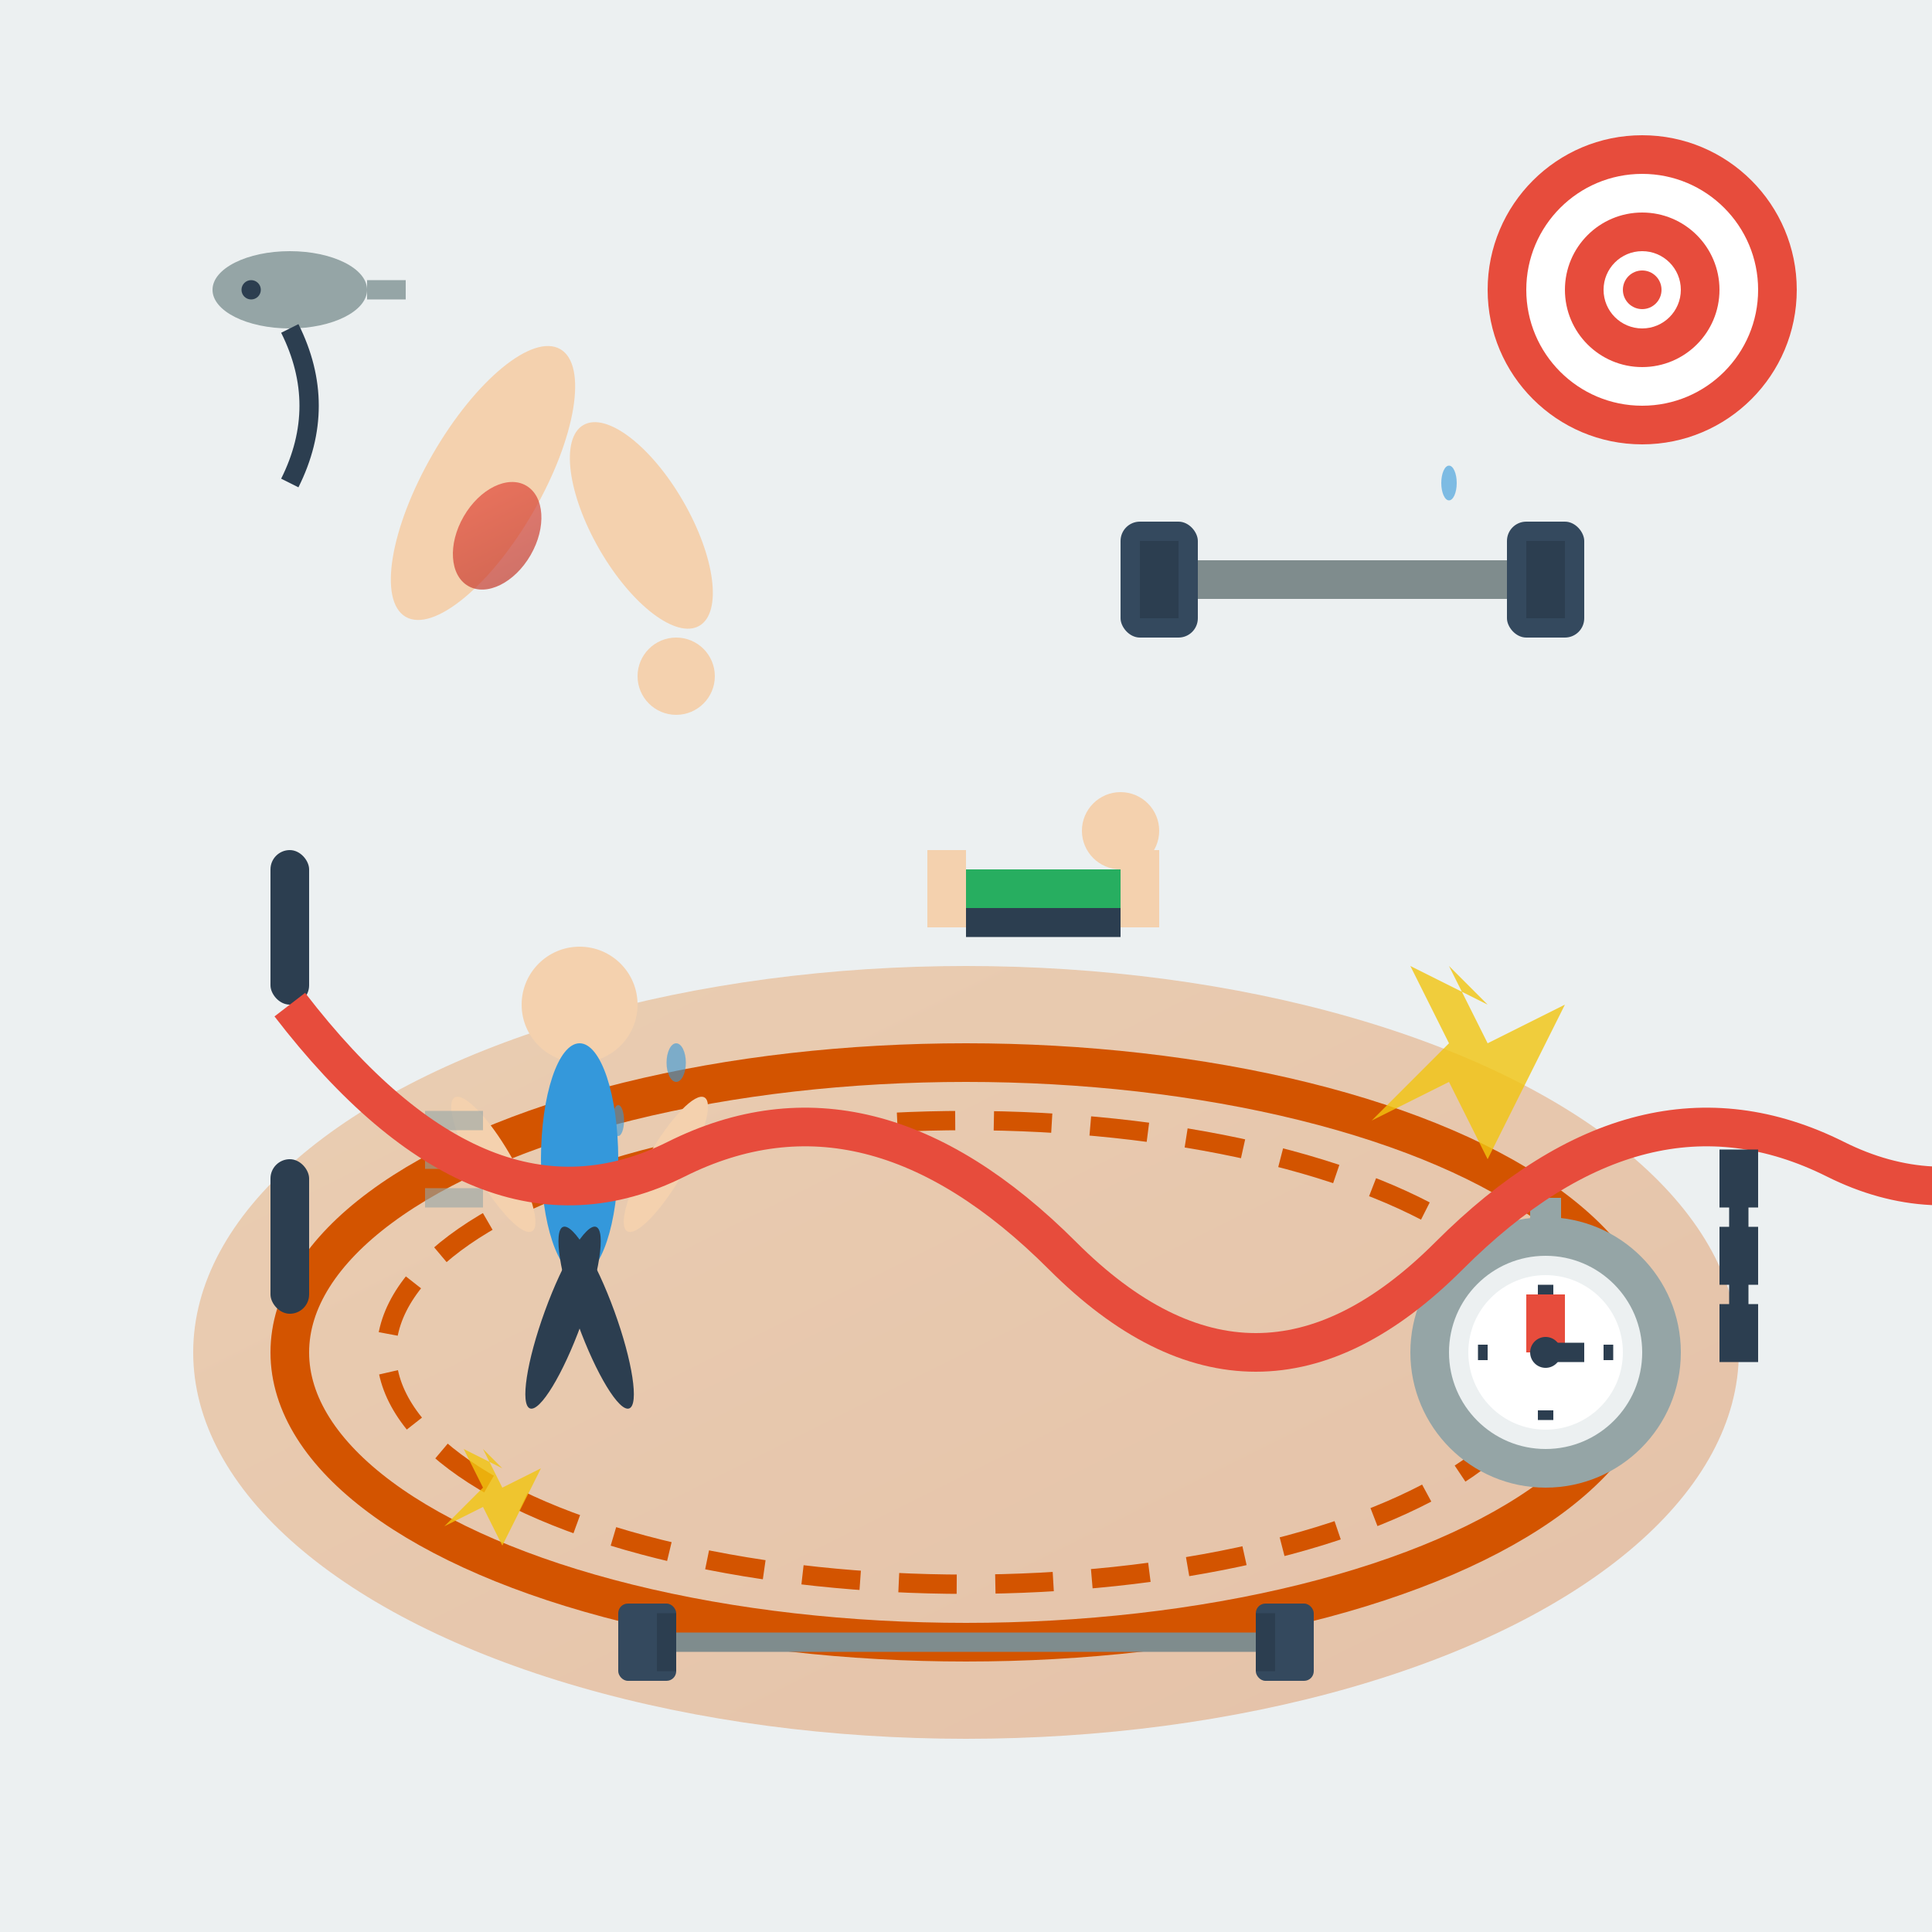 <svg xmlns="http://www.w3.org/2000/svg" viewBox="0 0 100 100" width="100" height="100">
  <defs>
    <linearGradient id="muscleGradient" x1="0%" y1="0%" x2="100%" y2="100%">
      <stop offset="0%" style="stop-color:#e74c3c;stop-opacity:1" />
      <stop offset="100%" style="stop-color:#c0392b;stop-opacity:1" />
    </linearGradient>
    <linearGradient id="trackGradient" x1="0%" y1="0%" x2="100%" y2="100%">
      <stop offset="0%" style="stop-color:#e67e22;stop-opacity:1" />
      <stop offset="100%" style="stop-color:#d35400;stop-opacity:1" />
    </linearGradient>
  </defs>
  
  <!-- Background -->
  <rect width="100" height="100" fill="#ecf0f1"/>
  
  <!-- Running track -->
  <ellipse cx="50" cy="70" rx="40" ry="20" fill="url(#trackGradient)" opacity="0.3"/>
  <ellipse cx="50" cy="70" rx="35" ry="15" fill="none" stroke="#d35400" stroke-width="2"/>
  <ellipse cx="50" cy="70" rx="30" ry="12" fill="none" stroke="#d35400" stroke-width="1" stroke-dasharray="3,2"/>
  
  <!-- Running figure -->
  <g transform="translate(30,60)">
    <!-- Head -->
    <circle cx="0" cy="-8" r="3" fill="#f4d1ae"/>
    <!-- Body -->
    <ellipse cx="0" cy="0" rx="2" ry="6" fill="#3498db"/>
    <!-- Arms -->
    <ellipse cx="-4" cy="-2" rx="1" ry="4" fill="#f4d1ae" transform="rotate(-30)"/>
    <ellipse cx="4" cy="-2" rx="1" ry="4" fill="#f4d1ae" transform="rotate(30)"/>
    <!-- Legs -->
    <ellipse cx="-2" cy="8" rx="1" ry="5" fill="#2c3e50" transform="rotate(-20)"/>
    <ellipse cx="2" cy="8" rx="1" ry="5" fill="#2c3e50" transform="rotate(20)"/>
    <!-- Motion lines -->
    <g stroke="#95a5a6" stroke-width="1" opacity="0.6">
      <line x1="-8" y1="0" x2="-6" y2="0"/>
      <line x1="-8" y1="2" x2="-5" y2="2"/>
      <line x1="-8" y1="-2" x2="-5" y2="-2"/>
    </g>
  </g>
  
  <!-- Dumbbell -->
  <g transform="translate(70,30)">
    <!-- Dumbbell bar -->
    <rect x="-8" y="-1" width="16" height="2" fill="#7f8c8d"/>
    <!-- Dumbbell weights -->
    <rect x="-12" y="-3" width="4" height="6" fill="#34495e" rx="1"/>
    <rect x="8" y="-3" width="4" height="6" fill="#34495e" rx="1"/>
    <!-- Weight plates -->
    <rect x="-11" y="-2" width="2" height="4" fill="#2c3e50"/>
    <rect x="9" y="-2" width="2" height="4" fill="#2c3e50"/>
  </g>
  
  <!-- Flexing arm -->
  <g transform="translate(25,25)">
    <!-- Upper arm -->
    <ellipse cx="0" cy="0" rx="3" ry="8" fill="#f4d1ae" transform="rotate(30)"/>
    <!-- Forearm -->
    <ellipse cx="6" cy="6" rx="2.5" ry="6" fill="#f4d1ae" transform="rotate(-30)"/>
    <!-- Bicep muscle -->
    <ellipse cx="2" cy="2" rx="2" ry="3" fill="url(#muscleGradient)" opacity="0.7" transform="rotate(30)"/>
    <!-- Hand -->
    <circle cx="10" cy="10" r="2" fill="#f4d1ae"/>
  </g>
  
  <!-- Stopwatch -->
  <g transform="translate(80,70)">
    <circle cx="0" cy="0" r="6" fill="#ecf0f1" stroke="#95a5a6" stroke-width="2"/>
    <circle cx="0" cy="0" r="4" fill="#fff"/>
    <!-- Stopwatch button -->
    <rect x="-0.8" y="-8" width="1.6" height="1.5" fill="#95a5a6"/>
    <!-- Stopwatch hands -->
    <line x1="0" y1="0" x2="0" y2="-3" stroke="#e74c3c" stroke-width="2"/>
    <line x1="0" y1="0" x2="2" y2="0" stroke="#2c3e50" stroke-width="1"/>
    <circle cx="0" cy="0" r="0.8" fill="#2c3e50"/>
    <!-- Time markers -->
    <g stroke="#2c3e50" stroke-width="0.8">
      <line x1="0" y1="-3.5" x2="0" y2="-3"/>
      <line x1="3.5" y1="0" x2="3" y2="0"/>
      <line x1="0" y1="3.5" x2="0" y2="3"/>
      <line x1="-3.5" y1="0" x2="-3" y2="0"/>
    </g>
  </g>
  
  <!-- Jump rope -->
  <g transform="translate(15,50)">
    <!-- Rope handles -->
    <rect x="-1" y="-6" width="2" height="8" fill="#2c3e50" rx="1"/>
    <rect x="-1" y="10" width="2" height="8" fill="#2c3e50" rx="1"/>
    <!-- Rope -->
    <path d="M0,2 Q10,15 20,10 Q30,5 40,15 Q50,25 60,15 Q70,5 80,10 Q90,15 100,2" 
          stroke="#e74c3c" stroke-width="2" fill="none"/>
  </g>
  
  <!-- Push-up figure -->
  <g transform="translate(50,45)">
    <!-- Head -->
    <circle cx="8" cy="-2" r="2" fill="#f4d1ae"/>
    <!-- Body -->
    <rect x="0" y="0" width="8" height="2" fill="#27ae60"/>
    <!-- Arms -->
    <rect x="-2" y="-1" width="2" height="4" fill="#f4d1ae"/>
    <rect x="8" y="-1" width="2" height="4" fill="#f4d1ae"/>
    <!-- Legs -->
    <rect x="0" y="2" width="8" height="1.5" fill="#2c3e50"/>
  </g>
  
  <!-- Barbell -->
  <g transform="translate(50,85)">
    <!-- Barbell bar -->
    <rect x="-15" y="-0.5" width="30" height="1" fill="#7f8c8d"/>
    <!-- Weight plates -->
    <rect x="-18" y="-2" width="3" height="4" fill="#34495e" rx="0.5"/>
    <rect x="15" y="-2" width="3" height="4" fill="#34495e" rx="0.5"/>
    <rect x="-16" y="-1.5" width="1" height="3" fill="#2c3e50"/>
    <rect x="15" y="-1.5" width="1" height="3" fill="#2c3e50"/>
  </g>
  
  <!-- Target/bullseye -->
  <g transform="translate(85,15)">
    <circle cx="0" cy="0" r="8" fill="#e74c3c"/>
    <circle cx="0" cy="0" r="6" fill="#fff"/>
    <circle cx="0" cy="0" r="4" fill="#e74c3c"/>
    <circle cx="0" cy="0" r="2" fill="#fff"/>
    <circle cx="0" cy="0" r="1" fill="#e74c3c"/>
  </g>
  
  <!-- Whistle -->
  <g transform="translate(15,15)">
    <ellipse cx="0" cy="0" rx="4" ry="2" fill="#95a5a6"/>
    <circle cx="-2" cy="0" r="0.5" fill="#2c3e50"/>
    <rect x="4" y="-0.5" width="2" height="1" fill="#95a5a6"/>
    <!-- Whistle string -->
    <path d="M0,2 Q2,6 0,10" stroke="#2c3e50" stroke-width="1" fill="none"/>
  </g>
  
  <!-- Energy/power symbols -->
  <g fill="#f1c40f" opacity="0.8">
    <polygon points="75,50 77,54 81,52 79,56 83,58 79,56 77,60 75,56 71,58 75,54 73,50 77,52"/>
    <polygon points="25,75 26,77 28,76 27,78 29,79 27,78 26,80 25,78 23,79 25,77 24,75 26,76"/>
  </g>
  
  <!-- Sweat drops -->
  <g fill="#3498db" opacity="0.6">
    <ellipse cx="35" cy="55" rx="0.5" ry="1"/>
    <ellipse cx="32" cy="58" rx="0.3" ry="0.8"/>
    <ellipse cx="75" cy="25" rx="0.4" ry="0.9"/>
  </g>
  
  <!-- Finish line -->
  <g transform="translate(90,60)" stroke="#2c3e50" stroke-width="1">
    <line x1="0" y1="0" x2="0" y2="10"/>
    <rect x="-0.5" y="0" width="1" height="2" fill="#2c3e50"/>
    <rect x="-0.5" y="4" width="1" height="2" fill="#2c3e50"/>
    <rect x="-0.5" y="8" width="1" height="2" fill="#2c3e50"/>
  </g>
</svg>